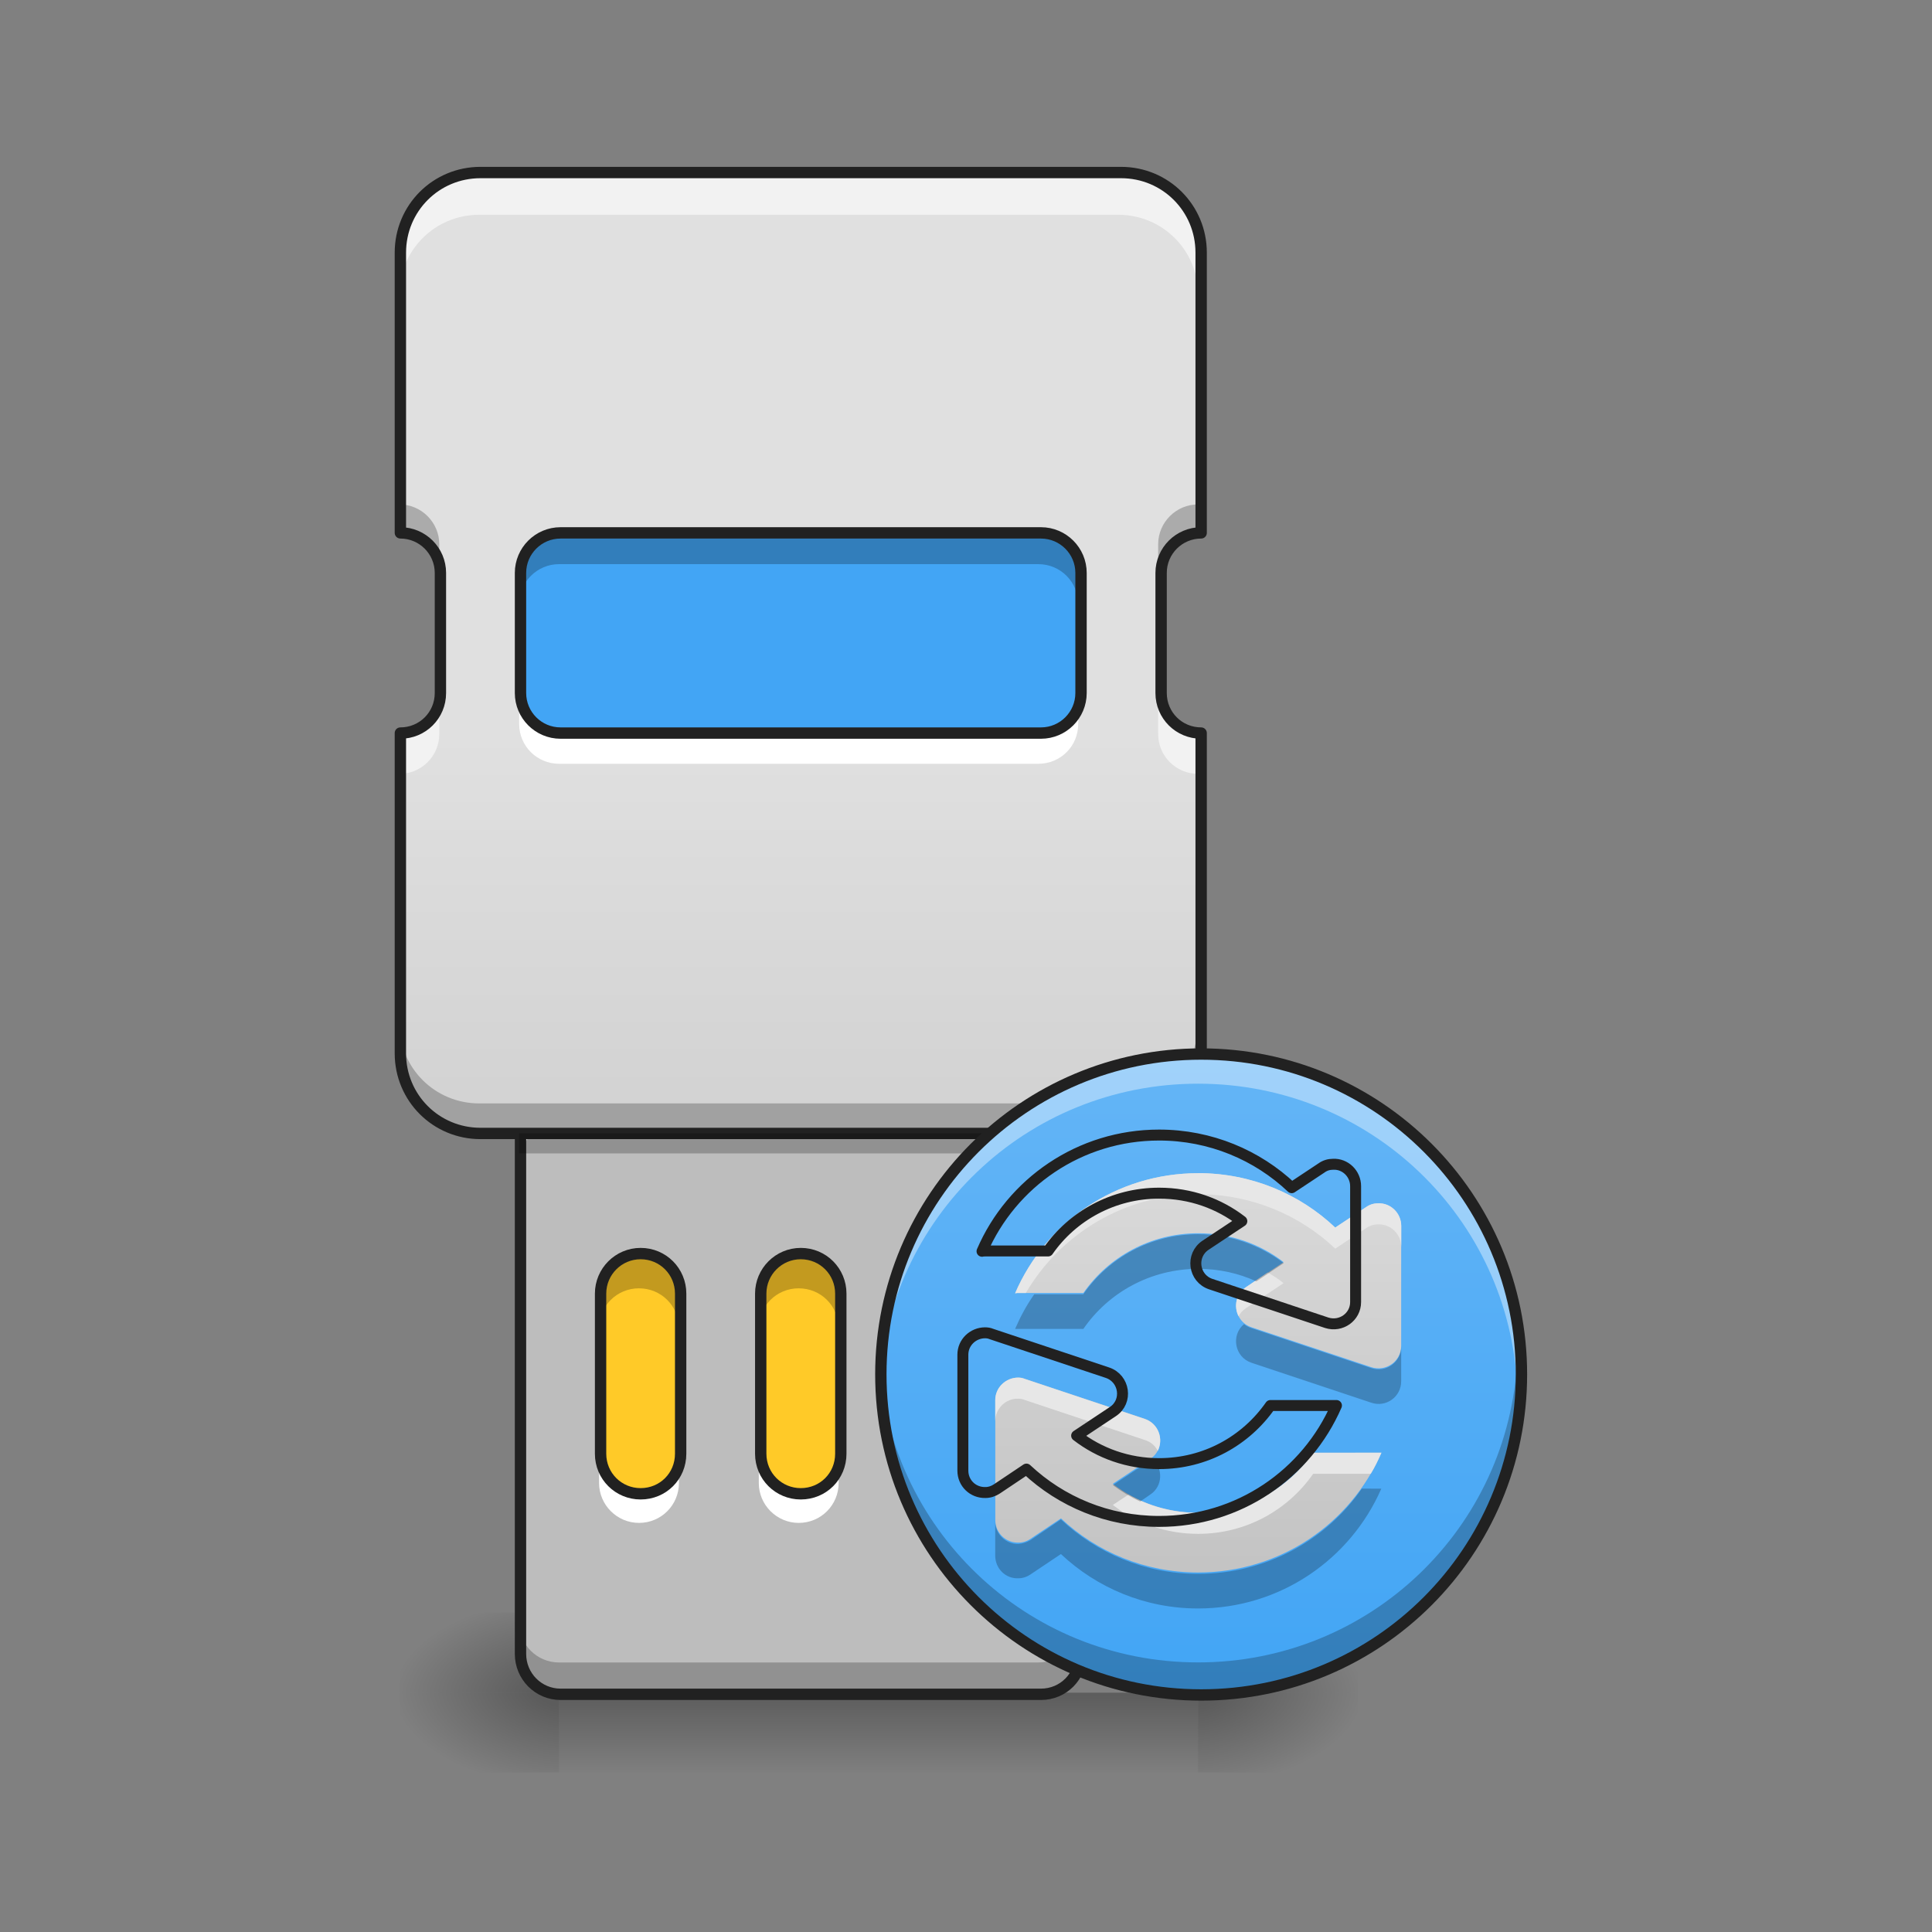 <svg height="24" viewBox="0 0 24 24" width="24" xmlns="http://www.w3.org/2000/svg" xmlns:xlink="http://www.w3.org/1999/xlink"><rect x="0" y="0" width="24" height="24" fill="#808080" stroke="none"/><linearGradient id="a" gradientTransform="matrix(.063 0 0 .047 -20.838 10.079)" gradientUnits="userSpaceOnUse" x1="508" x2="508" y1="233.5" y2="254.667"><stop offset="0" stop-opacity=".275"/><stop offset="1" stop-opacity="0"/></linearGradient><linearGradient id="b"><stop offset="0" stop-opacity=".314"/><stop offset=".222" stop-opacity=".275"/><stop offset="1" stop-opacity="0"/></linearGradient><radialGradient id="c" cx="450.909" cy="189.579" gradientTransform="matrix(0 -.059 -.105 -0 34.633 47.696)" gradientUnits="userSpaceOnUse" r="21.167" xlink:href="#b"/><radialGradient id="d" cx="450.909" cy="189.579" gradientTransform="matrix(-0 .059 .105 0 -12.803 -5.646)" gradientUnits="userSpaceOnUse" r="21.167" xlink:href="#b"/><radialGradient id="e" cx="450.909" cy="189.579" gradientTransform="matrix(-0 -.059 .105 -0 -12.803 47.696)" gradientUnits="userSpaceOnUse" r="21.167" xlink:href="#b"/><radialGradient id="f" cx="450.909" cy="189.579" gradientTransform="matrix(0 .059 -.105 0 34.633 -5.646)" gradientUnits="userSpaceOnUse" r="21.167" xlink:href="#b"/><linearGradient id="g" gradientTransform="matrix(1 0 0 -1 -42.333 64.833)" gradientUnits="userSpaceOnUse" x1="254" x2="254" y1="-41.667" y2="-126.333"><stop offset="0" stop-color="#ffca28"/><stop offset="1" stop-color="#ffe082"/></linearGradient><linearGradient id="h"><stop offset="0" stop-color="#bdbdbd"/><stop offset="1" stop-color="#e0e0e0"/></linearGradient><linearGradient id="i" gradientUnits="userSpaceOnUse" x1="9.923" x2="9.923" xlink:href="#h" y1="9.118" y2="2.172"/><linearGradient id="j" gradientUnits="userSpaceOnUse" x1="9.923" x2="9.923" xlink:href="#h" y1="21.025" y2="9.118"/><linearGradient id="k"><stop offset="0" stop-color="#42a5f5"/><stop offset="1" stop-color="#64b5f6"/></linearGradient><linearGradient id="l" gradientUnits="userSpaceOnUse" x1="9.923" x2="9.923" xlink:href="#k" y1="9.118" y2="21.025"/><linearGradient id="m" gradientUnits="userSpaceOnUse" x1="14.884" x2="14.884" xlink:href="#k" y1="21.025" y2="13.087"/><linearGradient id="n" gradientUnits="userSpaceOnUse" x1="14.884" x2="14.884" xlink:href="#h" y1="21.025" y2="13.087"/><path d="m6.945 21.027h7.938v.992h-7.938zm0 0" fill="url(#a)"/><path d="m14.883 21.027h1.984v-.996h-1.984zm0 0" fill="url(#c)"/><path d="m6.945 21.027h-1.984v.992h1.984zm0 0" fill="url(#d)"/><path d="m6.945 21.027h-1.984v-.996h1.984zm0 0" fill="url(#e)"/><path d="m14.883 21.027h1.984v.992h-1.984zm0 0" fill="url(#f)"/><path d="m158.735-126.295h105.823c5.833 0 10.582 4.666 10.582 10.582v63.494c0 5.833-4.75 10.582-10.582 10.582h-105.823c-5.833 0-10.582-4.75-10.582-10.582v-63.494c0-5.916 4.75-10.582 10.582-10.582zm0 0" fill="url(#g)" stroke="#212121" stroke-linecap="square" stroke-linejoin="round" stroke-width="3" transform="matrix(.047 0 0 -.047 0 13.118)"/><path d="m6.945 21.027c-.273 0-.496-.223-.496-.5v-6.449c0-.273.223-.496.496-.496h5.953c.277 0 .496.223.496.496v6.449c0 .277-.219.5-.496.5zm.992-2.484c.277 0 .496-.219.496-.496v-1.984c0-.273-.219-.496-.496-.496-.273 0-.496.223-.496.496v1.984c0 .277.223.496.496.496zm1.984 0c.277 0 .496-.219.496-.496v-1.984c0-.273-.219-.496-.496-.496-.273 0-.496.223-.496.496v1.984c0 .277.223.496.496.496zm1.984 0c.277 0 .496-.219.496-.496v-1.984c0-.273-.219-.496-.496-.496-.273 0-.496.223-.496.496v1.984c0 .277.223.496.496.496zm0 0" fill="url(#i)"/><path d="m6.945 21.027c-.273 0-.496-.223-.496-.5v-.371c0 .277.223.496.496.496h5.953c.277 0 .496-.219.496-.496v.371c0 .277-.219.5-.496.5zm.496-4.527v-.375c0-.273.223-.496.496-.496.277 0 .496.223.496.496v.375c0-.277-.219-.496-.496-.496-.273 0-.496.219-.496.496zm1.984 0v-.375c0-.273.223-.496.496-.496.277 0 .496.223.496.496v.375c0-.277-.219-.496-.496-.496-.273 0-.496.219-.496.496zm1.984 0v-.375c0-.273.223-.496.496-.496.277 0 .496.223.496.496v.375c0-.277-.219-.496-.496-.496-.273 0-.496.219-.496.496zm0 0" fill-opacity=".235"/><path d="m7.938 18.918c-.273 0-.496-.223-.496-.496v-.375c0 .277.223.496.496.496.277 0 .496-.219.496-.496v.375c0 .273-.219.496-.496.496zm1.984 0c-.273 0-.496-.223-.496-.496v-.375c0 .277.223.496.496.496.277 0 .496-.219.496-.496v.375c0 .273-.219.496-.496.496zm1.984 0c-.273 0-.496-.223-.496-.496v-.375c0 .277.223.496.496.496.277 0 .496-.219.496-.496v.375c0 .273-.219.496-.496.496zm-5.457-4.465v-.375c0-.273.223-.496.496-.496h5.953c.277 0 .496.223.496.496v.375c0-.277-.219-.496-.496-.496h-5.953c-.273 0-.496.219-.496.496zm0 0" fill="#fff"/><path d="m148.153-168.708c-5.833 0-10.582 4.75-10.582 10.666v137.57c0 5.833 4.75 10.582 10.582 10.582h126.988c5.916 0 10.582-4.75 10.582-10.582v-137.57c0-5.916-4.666-10.666-10.582-10.666zm21.165 52.995c5.916 0 10.582 4.666 10.582 10.582v42.329c0 5.833-4.666 10.582-10.582 10.582-5.833 0-10.582-4.75-10.582-10.582v-42.329c0-5.916 4.75-10.582 10.582-10.582zm42.329 0c5.916 0 10.582 4.666 10.582 10.582v42.329c0 5.833-4.666 10.582-10.582 10.582-5.833 0-10.582-4.75-10.582-10.582v-42.329c0-5.916 4.75-10.582 10.582-10.582zm42.329 0c5.916 0 10.582 4.666 10.582 10.582v42.329c0 5.833-4.666 10.582-10.582 10.582-5.833 0-10.582-4.75-10.582-10.582v-42.329c0-5.916 4.75-10.582 10.582-10.582zm0 0" fill="none" stroke="#212121" stroke-linecap="square" stroke-linejoin="round" stroke-width="3" transform="matrix(.047 0 0 -.047 0 13.118)"/><path d="m5.953 14.078c-.551 0-.992-.441-.992-.992v-3.969c.273 0 .496-.219.496-.496v-1.488c0-.273-.223-.496-.496-.496v-3.473c0-.551.441-.992.992-.992h7.938c.551 0 .992.441.992.992v3.473c-.273 0-.496.223-.496.496v1.488c0 .277.223.496.496.496v3.969c0 .551-.441.992-.992.992zm0 0" fill="url(#j)"/><path d="m6.945 9.117h5.953c.273 0 .496-.223.496-.496v-1.488c0-.273-.223-.496-.496-.496h-5.953c-.273 0-.496.223-.496.496v1.488c0 .273.223.496.496.496zm0 0" fill="url(#l)"/><path d="m6.945 9.488c-.273 0-.496-.219-.496-.496v-.371c0 .277.223.496.496.496h5.953c.277 0 .496-.219.496-.496v.371c0 .277-.219.496-.496.496zm0 0" fill="#fff"/><path d="m6.945 6.637c-.273 0-.496.223-.496.496v.371c0-.273.223-.496.496-.496h5.953c.277 0 .496.223.496.496v-.371c0-.273-.219-.496-.496-.496zm0 0" fill-opacity=".235"/><path d="m148.153 85.351h126.988c5.833 0 10.582 4.75 10.582 10.582v31.747c0 5.833-4.75 10.582-10.582 10.582h-126.988c-5.833 0-10.582-4.75-10.582-10.582v-31.747c0-5.833 4.75-10.582 10.582-10.582zm0 0" fill="none" stroke="#212121" stroke-linecap="square" stroke-linejoin="round" stroke-width="3" transform="matrix(.047 0 0 -.047 0 13.118)"/><path d="m4.961 9.613v-.496c.273 0 .496-.219.496-.496v.496c0 .277-.223.496-.496.496zm9.922 0c-.273 0-.496-.219-.496-.496v-.496c0 .277.223.496.496.496zm-9.922-5.953v-.496c0-.551.441-.992.992-.992h7.938c.551 0 .992.441.992.992v.496c0-.551-.441-.992-.992-.992h-7.938c-.551 0-.992.441-.992.992zm0 0" fill="#fff" fill-opacity=".588"/><path d="m5.953 14.078c-.551 0-.992-.441-.992-.992v-.371c0 .551.441.992.992.992h7.938c.551 0 .992-.441.992-.992v.371c0 .551-.441.992-.992.992zm-.496-6.945c0-.273-.223-.496-.496-.496v-.371c.273 0 .496.223.496.496zm8.93 0v-.371c0-.273.223-.496.496-.496v.371c-.273 0-.496.223-.496.496zm0 0" fill-opacity=".235"/><path d="m126.988-20.472c-11.749 0-21.165 9.416-21.165 21.165v84.659c5.833 0 10.582 4.666 10.582 10.582v31.747c0 5.833-4.75 10.582-10.582 10.582v74.076c0 11.749 9.416 21.165 21.165 21.165h169.317c11.749 0 21.165-9.416 21.165-21.165v-74.076c-5.833 0-10.582-4.75-10.582-10.582v-31.747c0-5.916 4.75-10.582 10.582-10.582v-84.659c0-11.749-9.416-21.165-21.165-21.165zm0 0" fill="none" stroke="#212121" stroke-linecap="square" stroke-linejoin="round" stroke-width="3" transform="matrix(.047 0 0 -.047 0 13.118)"/><path d="m6.449 14.328h6.945v-.25h-6.945zm0 0" fill-opacity=".235"/><path d="m14.883 13.086c2.195 0 3.969 1.777 3.969 3.969 0 2.195-1.773 3.973-3.969 3.973-2.191 0-3.969-1.777-3.969-3.973 0-2.191 1.777-3.969 3.969-3.969zm0 0" fill="url(#m)"/><path d="m14.883 13.086c-2.199 0-3.969 1.77-3.969 3.969 0 .062.004.125.004.188.098-2.113 1.828-3.781 3.965-3.781 2.137 0 3.871 1.668 3.965 3.781.004-.062.004-.125.004-.188 0-2.199-1.77-3.969-3.969-3.969zm0 0" fill="#fff" fill-opacity=".392"/><path d="m14.883 21.027c-2.199 0-3.969-1.773-3.969-3.973 0-.062.004-.121.004-.184.098 2.109 1.828 3.781 3.965 3.781 2.137 0 3.871-1.672 3.965-3.781.004.062.004.121.004.184 0 2.199-1.77 3.973-3.969 3.973zm0 0" fill-opacity=".235"/><path d="m317.47 64.14c46.829 0 84.659 37.913 84.659 84.659 0 46.829-37.83 84.742-84.659 84.742-46.746 0-84.659-37.913-84.659-84.742 0-46.746 37.913-84.659 84.659-84.659zm0 0" fill="none" stroke="#212121" stroke-linecap="round" stroke-linejoin="round" stroke-width="3" transform="matrix(.047 0 0 .047 0 10.079)"/><path d="m14.883 14.574c-1.02 0-1.895.613-2.273 1.492.012-.004.027-.004.043-.004h.805c.312-.449.836-.742 1.426-.742.402 0 .77.133 1.062.359l-.465.309c-.195.129-.156.426.066.5l1.488.496c.184.059.371-.074.371-.266v-1.488c0-.16-.133-.289-.289-.281-.055 0-.105.016-.148.047l-.383.254c-.441-.418-1.043-.676-1.703-.676zm-2.234 2.539c-.152 0-.285.121-.285.281v1.488c0 .16.129.285.289.281.051 0 .102-.016.148-.047l.379-.254c.445.418 1.043.672 1.703.672 1.023 0 1.895-.609 2.277-1.488h-.848c-.316.453-.836.746-1.43.746-.398 0-.766-.133-1.059-.359l.465-.309c.195-.129.152-.426-.07-.5l-1.488-.496c-.027-.012-.055-.016-.082-.016zm0 0" fill="url(#n)"/><path d="m14.883 14.574c-1.02 0-1.895.613-2.273 1.492.012-.004.027-.004.043-.004h.09c.43-.734 1.227-1.227 2.141-1.227.66 0 1.262.258 1.703.676l.383-.254c.043-.031.094-.047.148-.047.156-.008.289.121.289.281v-.262c0-.16-.133-.289-.289-.281-.055 0-.105.016-.148.047l-.383.254c-.441-.418-1.043-.676-1.703-.676zm.863 1.234-.266.18c-.129.086-.156.242-.094.363.02-.039.051-.074.094-.102l.465-.309c-.062-.051-.129-.094-.199-.133zm-3.098 1.305c-.152 0-.285.121-.285.281v.262c0-.16.133-.285.285-.281.027 0 .055.004.082.016l1.488.496c.078.023.133.074.164.137.074-.145.012-.34-.164-.398l-1.488-.496c-.027-.012-.055-.016-.082-.016zm3.664.934c-.316.453-.836.746-1.43.746-.312 0-.609-.082-.863-.227l-.195.129c.293.227.66.359 1.059.359.594 0 1.113-.293 1.43-.746h.715c.051-.082.094-.172.133-.262zm0 0" fill="#e7e7e7"/><path d="m14.883 15.332c-.59 0-1.113.293-1.426.746h-.609c-.094.133-.172.277-.238.43h.043.805c.312-.453.836-.746 1.426-.746.258 0 .504.055.723.156l.34-.227c-.293-.223-.66-.359-1.062-.359zm.57 1.117c-.164.137-.117.41.094.48l1.488.496c.184.062.371-.074.371-.266v-.43c0 .191-.188.328-.371.266l-1.488-.496c-.035-.012-.066-.027-.094-.051zm-1.141 1.668c-.008.008-.016.016-.023.023l-.465.309c.105.078.219.148.34.203l.125-.086c.16-.105.16-.332.023-.449zm2.605.375c-.445.641-1.188 1.059-2.035 1.059-.66 0-1.258-.258-1.703-.676l-.379.258c-.047.027-.098.043-.148.047-.16.004-.289-.125-.289-.281v.426c0 .16.129.289.289.281.051 0 .102-.016.148-.047l.379-.254c.445.418 1.043.676 1.703.676 1.023 0 1.895-.613 2.277-1.488zm0 0" fill-opacity=".235"/><path d="m1199.885 1175.006c-82.197 0-152.741 49.444-183.29 120.303.945-.315 2.205-.315 3.464-.315h64.876c25.194-36.217 67.395-59.837 114.95-59.837 32.438 0 62.041 10.708 85.661 28.974l-37.477 24.88c-15.747 10.393-12.597 34.327 5.354 40.311l119.989 39.996c14.802 4.724 29.918-5.984 29.918-21.415v-119.989c0-12.912-10.708-23.305-23.305-22.675-4.409 0-8.503 1.26-11.967 3.779l-30.863 20.47c-35.587-33.698-84.086-54.483-137.31-54.483zm-180.14 204.705c-12.282 0-22.99 9.763-22.99 22.675v119.989c0 12.912 10.393 22.99 23.305 22.675 4.094 0 8.188-1.26 11.967-3.779l30.548-20.47c35.902 33.698 84.086 54.168 137.31 54.168 82.512 0 152.741-49.129 183.605-119.989h-68.34c-25.509 36.532-67.395 60.152-115.265 60.152-32.123 0-61.726-10.708-85.346-28.974l37.477-24.88c15.747-10.393 12.282-34.327-5.669-40.311l-119.989-39.996c-2.205-.945-4.409-1.26-6.614-1.26zm0 0" fill="none" stroke="#212121" stroke-linecap="round" stroke-linejoin="round" stroke-width="11.339" transform="scale(.012)"/></svg>